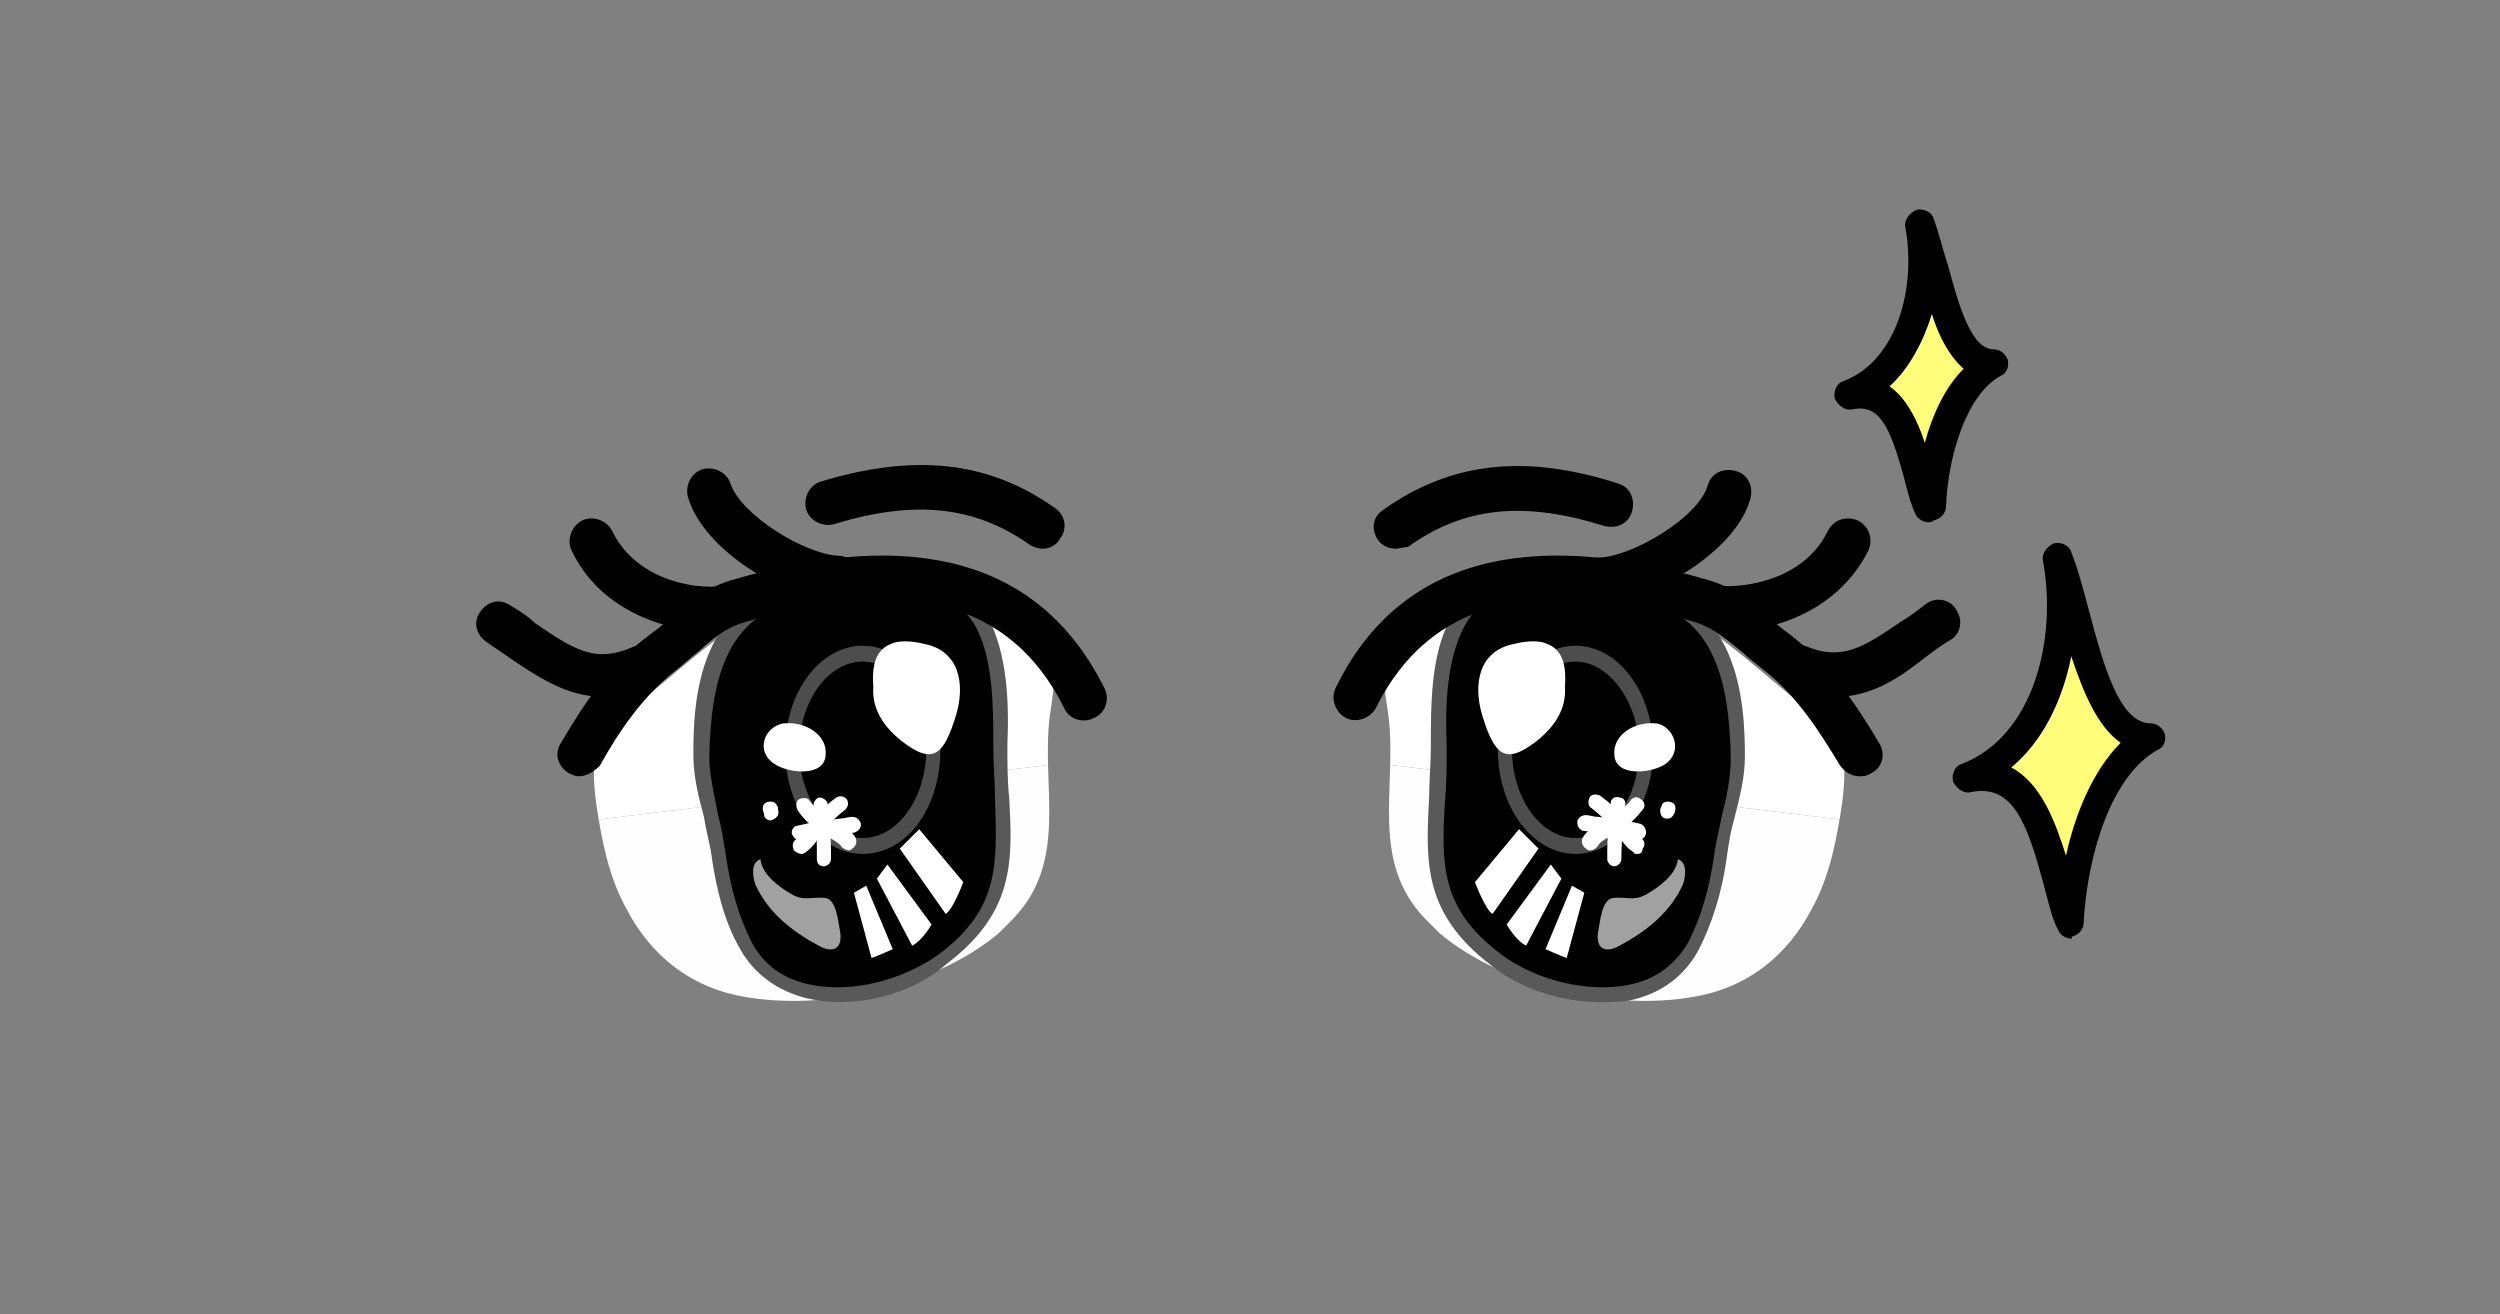 <?xml version="1.0" encoding="utf-8"?>
<!-- Generator: Adobe Illustrator 23.0.1, SVG Export Plug-In . SVG Version: 6.00 Build 0)  -->
<svg version="1.1" id="레이어_1" xmlns="http://www.w3.org/2000/svg" xmlns:xlink="http://www.w3.org/1999/xlink" x="0px"
	 y="0px" viewBox="0 0 141.7 74.5" style="enable-background:new 0 0 141.7 74.5;" xml:space="preserve">
<rect x="0" y="0" width="141.7" height="74.5" fill="#808080" stroke="none"/>
<style type="text/css">
	.st0{fill:url(#SVGID_1_);}
	.st1{fill:url(#SVGID_2_);}
	.st2{fill:url(#SVGID_3_);}
	.st3{clip-path:url(#SVGID_5_);}
	.st4{fill:url(#SVGID_6_);}
	.st5{fill:url(#SVGID_7_);}
	.st6{fill:url(#SVGID_8_);}
	.st7{fill:#FFFFFF;}
	.st8{fill:#00A2F6;}
	.st9{fill:#673101;}
	.st10{fill-rule:evenodd;clip-rule:evenodd;fill:#FFFFFF;}
	.st11{fill-rule:evenodd;clip-rule:evenodd;fill:#FFBFBA;}
	.st12{fill-rule:evenodd;clip-rule:evenodd;fill:#D74848;}
	.st13{fill:#231815;}
	.st14{fill-rule:evenodd;clip-rule:evenodd;}
	.st15{fill:#0085C9;}
	.st16{fill:#E8E8E8;}
	.st17{opacity:0.24;clip-path:url(#SVGID_10_);fill:url(#SVGID_11_);}
	.st18{fill:#0F1113;}
	.st19{fill:#272727;}
	.st20{fill:url(#SVGID_12_);}
	.st21{fill:url(#SVGID_13_);}
	.st22{fill:url(#SVGID_14_);}
	.st23{fill:#363636;}
	.st24{fill:#F8F8F6;}
	.st25{fill:#FFF7D4;}
	.st26{fill:#E3E3E3;}
	.st27{opacity:0.41;}
	.st28{fill:#6B5252;}
	.st29{fill:none;stroke:#FFFFFF;stroke-width:4;stroke-linecap:round;stroke-linejoin:round;stroke-miterlimit:10;}
	.st30{fill:none;}
	.st31{fill:none;stroke:#FFFFFF;stroke-width:2;stroke-linecap:round;stroke-linejoin:round;stroke-miterlimit:10;}
	.st32{fill:none;stroke:#FFFFFF;stroke-linecap:round;stroke-linejoin:round;stroke-miterlimit:10;}
	.st33{fill:none;stroke:#FFFFFF;stroke-width:3;stroke-linecap:round;stroke-linejoin:round;stroke-miterlimit:10;}
	.st34{fill:url(#SVGID_15_);}
	.st35{fill:none;stroke:#000000;stroke-width:3;stroke-linecap:round;stroke-linejoin:round;stroke-miterlimit:10;}
	.st36{stroke:#595959;stroke-miterlimit:10;}
	.st37{stroke:#4D4D4D;stroke-miterlimit:10;}
	.st38{fill:#A1A1A1;}
	.st39{fill:url(#SVGID_16_);}
	.st40{fill:#FFFD7A;stroke:#000000;stroke-width:2;stroke-linecap:round;stroke-linejoin:round;stroke-miterlimit:10;}
	.st41{fill:#FFBFBA;}
	.st42{fill:#5FDB86;}
	.st43{fill:#FF8D6E;}
	.st44{fill:#FFFFFF;stroke:#000000;stroke-width:3;stroke-linecap:round;stroke-linejoin:round;stroke-miterlimit:10;}
	.st45{fill:#5FDB86;stroke:#000000;stroke-width:3;stroke-linecap:round;stroke-linejoin:round;stroke-miterlimit:10;}
	.st46{fill:#FF8D6E;stroke:#000000;stroke-width:3;stroke-linecap:round;stroke-linejoin:round;stroke-miterlimit:10;}
	.st47{fill:#FFFFFF;stroke:#FFA9DC;stroke-width:2;stroke-linecap:round;stroke-linejoin:round;stroke-miterlimit:10;}
	.st48{fill:#74E053;stroke:#FFA9DC;stroke-width:2;stroke-linecap:round;stroke-linejoin:round;stroke-miterlimit:10;}
	.st49{fill:url(#SVGID_17_);}
	.st50{fill:url(#SVGID_18_);}
	.st51{fill:url(#SVGID_19_);}
	.st52{fill:#FFFFFF;stroke:#FFA9DC;stroke-width:2;stroke-miterlimit:10;}
	.st53{clip-path:url(#SVGID_21_);fill:#FFFFFF;}
	.st54{clip-path:url(#SVGID_21_);fill:#FFFEFF;}
	.st55{fill:#595959;}
	.st56{fill:#4D4D4D;}
	.st57{clip-path:url(#SVGID_23_);fill:#FFFFFF;}
	.st58{clip-path:url(#SVGID_23_);fill:#FFFEFF;}
	.st59{fill:#FFFD7A;}
	.st60{fill:#FFFFFF;stroke:#000000;stroke-width:2.8;stroke-linecap:round;stroke-linejoin:round;stroke-miterlimit:10;}
	.st61{fill:#FFBFBA;stroke:#000000;stroke-width:2.8;stroke-linecap:round;stroke-linejoin:round;stroke-miterlimit:10;}
	.st62{fill:#FFA9DC;}
	.st63{fill:#74E053;}
	.st64{fill:#FFFFFF;stroke:#040000;stroke-width:3;stroke-linecap:round;stroke-linejoin:round;stroke-miterlimit:10;}
	.st65{fill:#F7B52C;stroke:#040000;stroke-width:3;stroke-linecap:round;stroke-linejoin:round;stroke-miterlimit:10;}
</style>
<g>
	<g>
		<g>
			<g>
				<defs>
					<path id="SVGID_20_" d="M56.6,52.9c-3.7,3.1-9.9,4.4-14.4,3.6c-3-0.5-5.3-2.3-6.7-5c-1-1.8-1.4-3.9-1.7-5.9
						c-0.4-3,0-3.9,2.3-5.7c2.2-1.7,4.2-3.7,6.7-5.1c3.7-2.1,10.8-2.8,14.7-0.8c2.9,1.5,2.4,3.8,2,6.6c-0.5,4,1.1,8.2-2.1,11.5
						C57.2,52.3,56.9,52.6,56.6,52.9z"/>
				</defs>
				<clipPath id="SVGID_1_">
					<use xlink:href="#SVGID_20_"  style="overflow:visible;"/>
				</clipPath>
				<polygon style="clip-path:url(#SVGID_1_);fill:#FFFFFF;" points="57.1,31.9 33.5,34.8 33.5,31.9 				"/>
				<polygon style="clip-path:url(#SVGID_1_);fill:#FFFFFF;" points="60.7,43.2 33.5,46.5 33.5,34.8 57.1,31.9 60.7,31.9 				"/>
				<polygon style="clip-path:url(#SVGID_1_);fill:#FFFEFF;" points="60.7,55 41.2,57.3 33.5,57.3 33.5,56.7 33.5,46.5 60.7,43.2 
									"/>
				<polygon style="clip-path:url(#SVGID_1_);fill:#FFFEFF;" points="41.2,57.3 60.7,55 60.7,57.3 				"/>
			</g>
		</g>
		<g>
			<g>
				<path d="M47.4,34.1C47.4,34.1,47.3,34.1,47.4,34.1c-3-0.2-7.5-2.9-8.4-5.9c-0.2-0.7,0.2-1.4,0.8-1.6c0.7-0.2,1.4,0.2,1.6,0.8
					c0.6,1.8,4.2,4,6.1,4.1c0.7,0,1.2,0.6,1.2,1.3C48.6,33.6,48,34.1,47.4,34.1z"/>
			</g>
			<g>
				<path d="M40.4,35.8c-3,0-6.5-1.4-8-4.6c-0.3-0.6,0-1.4,0.6-1.7c0.6-0.3,1.4,0,1.7,0.6c1.2,2.5,4.2,3.4,6.5,3.1
					c0.7-0.1,1.3,0.4,1.4,1.1c0.1,0.7-0.4,1.3-1.1,1.4C41.1,35.7,40.7,35.8,40.4,35.8z"/>
			</g>
			<g>
				<path d="M34.2,39.5c-2.1,0-3.8-1.2-5.3-2.2c-0.4-0.3-0.9-0.6-1.3-0.9c-0.6-0.4-0.8-1.1-0.4-1.7c0.4-0.6,1.1-0.8,1.7-0.4
					c0.5,0.3,1,0.6,1.4,1c2.2,1.5,3.4,2.3,5.5,1.4c0.6-0.3,1.4,0,1.6,0.7c0.3,0.6,0,1.4-0.7,1.6C35.8,39.3,35,39.5,34.2,39.5z"/>
			</g>
			<g>
				<g>
					<path d="M49.4,32.9c2.5-0.3,5,0.2,6.3,2.5c1.1,2,1.1,4.9,1.1,7c-0.1,5.2,1.3,8.6-3.3,12.1c-3.2,2.4-9.1,3.2-11.2-0.9
						c-0.9-1.6-1.3-3.5-1.6-5.3c-0.3-1.7-1-3.6-1-5.4c0.1-3.7,0.5-9.1,6.6-9.4C47.3,33.4,48.3,33,49.4,32.9z"/>
					<path class="st55" d="M47.5,56.8c-0.6,0-1.2-0.1-1.7-0.2c-1.7-0.4-3.1-1.4-3.9-2.9c-0.8-1.4-1.3-3.2-1.6-5.4
						c-0.1-0.6-0.3-1.3-0.4-2c-0.3-1.1-0.6-2.3-0.6-3.5c0-2.8,0.1-9.5,7-9.9c0.5,0,0.9-0.2,1.4-0.3c0.5-0.1,1-0.3,1.6-0.3l0,0
						c3.3-0.4,5.6,0.6,6.7,2.7c1.1,2.1,1.2,4.8,1.1,7.2c0,1.1,0,2.1,0.1,3c0.2,3.6,0.3,6.5-3.5,9.4C52,56.1,49.7,56.8,47.5,56.8z
						 M50.6,33.2c-0.4,0-0.8,0-1.2,0.1l0,0c-0.5,0.1-1,0.2-1.4,0.3c-0.5,0.1-1.1,0.3-1.6,0.3c-5.3,0.3-6.1,4.7-6.2,9
						c0,1,0.3,2.2,0.5,3.3c0.2,0.7,0.3,1.4,0.4,2c0.3,2.2,0.8,3.8,1.5,5.2c0.7,1.3,1.8,2.1,3.3,2.4c2.3,0.5,5.2-0.2,7.3-1.7
						c3.5-2.6,3.3-5.2,3.2-8.7c0-1-0.1-2-0.1-3.1c0-2.3,0-4.9-1-6.8C54.4,34,52.9,33.2,50.6,33.2z"/>
				</g>
				<g>
					<ellipse cx="48.9" cy="42.5" rx="4" ry="5.5"/>
					<path class="st56" d="M48.9,48.4c-2.4,0-4.4-2.6-4.4-5.9s2-5.9,4.4-5.9s4.4,2.6,4.4,5.9S51.4,48.4,48.9,48.4z M48.9,37.5
						c-2,0-3.6,2.3-3.6,5s1.6,5,3.6,5c2,0,3.6-2.3,3.6-5S50.9,37.5,48.9,37.5z"/>
				</g>
				<g>
					<path class="st7" d="M50.5,36.5c0.4-0.2,1.1-0.2,1.9,0c2,0.4,2.3,2.3,1.8,4c-0.7,2.3-1.3,2.9-3.1,1.5c-1-0.8-1.7-1.8-1.6-3.1
						C49.4,37.6,49.7,36.8,50.5,36.5z"/>
				</g>
				<g>
					<path class="st7" d="M44.4,41c0,0,0.1,0,0.1,0c1.1-0.1,2.4,0.6,2.3,1.8c-0.1,1.3-2.2,1-2.9,0.5C42.8,42.6,43.3,41.2,44.4,41z"
						/>
				</g>
				<g>
					<path class="st7" d="M52.1,47l2.5,3c0,0-0.6,1.6-1,1.8l-2.6-3.7L52.1,47z"/>
				</g>
				<g>
					<path class="st7" d="M50.3,49l2.5,3.4c0,0-0.5,0.9-1.1,1.2l-2-3.8L50.3,49z"/>
				</g>
				<g>
					<path class="st7" d="M49.1,50.2l1.5,3.6c0,0-0.9,0.4-1.2,0.5l-1-3.7L49.1,50.2z"/>
				</g>
				<g>
					<path class="st38" d="M43.1,48.7c0.1,0.9,1.1,1.6,1.8,2c0.7,0.4,1.2,0.1,1.9,0.2c0.6,0.1,0.7,1.3,0.8,1.8
						c0.2,1-0.3,1.4-1.2,0.9c-1.5-0.8-2.9-1.9-3.6-3.5C42.7,49.8,42.5,48.9,43.1,48.7z"/>
				</g>
				<g>
					<g>
						<path class="st7" d="M46.7,49.1C46.7,49.1,46.7,49.1,46.7,49.1c-0.3,0-0.4-0.2-0.4-0.4c0-1.1,0-2.1-0.2-3
							c0-0.2,0.1-0.4,0.3-0.5c0.2,0,0.4,0.1,0.5,0.3c0.1,0.9,0.2,1.8,0.2,2.8c0,0.1,0,0.1,0,0.2l0,0.2
							C47.1,48.9,46.9,49.1,46.7,49.1z"/>
					</g>
					<g>
						<path class="st7" d="M45.3,47.6c-0.2,0-0.3-0.1-0.4-0.3c-0.1-0.2,0.1-0.5,0.3-0.5c0.8-0.2,1.6-0.3,2.4-0.4
							c0.2,0,0.5-0.1,0.7-0.1c0.2,0,0.4,0.1,0.5,0.4c0,0.2-0.1,0.4-0.4,0.5c-0.2,0-0.5,0.1-0.7,0.1c-0.8,0.1-1.5,0.2-2.3,0.4
							C45.4,47.5,45.3,47.6,45.3,47.6z"/>
					</g>
					<g>
						<path class="st7" d="M48.1,48.2c-0.1,0-0.3-0.1-0.4-0.2c-0.1-0.2-0.5-0.4-0.8-0.6c-0.2-0.1-0.4-0.2-0.5-0.3L46.3,47
							c-0.4-0.3-0.8-0.6-1.1-1.1c-0.1-0.2-0.1-0.5,0.1-0.6c0.2-0.1,0.5-0.1,0.6,0.1c0.2,0.3,0.5,0.6,0.9,0.8l0.1,0.1
							c0.1,0.1,0.3,0.2,0.5,0.3c0.4,0.2,0.9,0.5,1.1,0.9c0.1,0.2,0,0.5-0.2,0.6C48.2,48.2,48.2,48.2,48.1,48.2z"/>
					</g>
					<g>
						<path class="st7" d="M45.4,48.4c-0.1,0-0.3-0.1-0.4-0.2c-0.1-0.2-0.1-0.5,0.1-0.6c0.2-0.2,0.4-0.4,0.6-0.7
							c0.1-0.2,0.3-0.4,0.4-0.5c0.4-0.5,0.9-0.9,1.3-1.2c0.2-0.1,0.4-0.1,0.6,0.1c0.1,0.2,0.1,0.4-0.1,0.6c-0.4,0.3-0.8,0.7-1.2,1.1
							c-0.1,0.1-0.2,0.3-0.3,0.5c-0.2,0.3-0.5,0.7-0.9,0.9C45.6,48.4,45.5,48.4,45.4,48.4z"/>
					</g>
					<g>
						<path class="st7" d="M43.7,46.5c-0.2,0-0.4-0.1-0.4-0.4c0,0,0,0,0,0c-0.1-0.2-0.1-0.5,0.1-0.6c0.2-0.1,0.5-0.1,0.6,0.1
							c0.1,0.1,0.1,0.2,0.1,0.3C44.2,46.2,44,46.4,43.7,46.5C43.8,46.5,43.8,46.5,43.7,46.5z"/>
					</g>
				</g>
			</g>
			<g>
				<path d="M32.8,44c-0.2,0-0.4-0.1-0.6-0.2c-0.6-0.4-0.8-1.1-0.4-1.7c1.3-2.2,2.8-4.5,5-6.1c0.4-0.3,0.8-0.6,1.1-0.9
					c1-0.8,1.9-1.7,3.5-2.2c10.5-3.1,17.6-1.1,21.2,6.1c0.3,0.6,0.1,1.4-0.6,1.7c-0.6,0.3-1.4,0.1-1.7-0.6c-3-6-8.9-7.6-18.2-4.8
					c-1,0.3-1.7,0.9-2.6,1.7c-0.4,0.3-0.8,0.7-1.2,1c-1.8,1.4-3.2,3.4-4.3,5.4C33.6,43.8,33.2,44,32.8,44z"/>
			</g>
			<g>
				<path d="M59.1,31.1c-0.3,0-0.5-0.1-0.7-0.2c-3.1-2.2-6.5-2.6-11.1-1.2c-0.7,0.2-1.4-0.2-1.6-0.8c-0.2-0.7,0.2-1.4,0.8-1.6
					c5.3-1.6,9.5-1.2,13.3,1.5c0.6,0.4,0.7,1.2,0.3,1.7C59.9,30.9,59.5,31.1,59.1,31.1z"/>
			</g>
		</g>
	</g>
	<g>
		<g>
			<g>
				<defs>
					<path id="SVGID_22_" d="M81.6,52.9c3.7,3.1,9.9,4.4,14.4,3.6c3-0.5,5.3-2.3,6.7-5c1-1.8,1.4-3.9,1.7-5.9c0.4-3,0-3.9-2.3-5.7
						c-2.2-1.7-4.2-3.7-6.7-5.1c-3.7-2.1-10.8-2.8-14.7-0.8c-2.9,1.5-2.4,3.8-2,6.6c0.5,4-1.1,8.2,2.1,11.5
						C81,52.3,81.3,52.6,81.6,52.9z"/>
				</defs>
				<clipPath id="SVGID_2_">
					<use xlink:href="#SVGID_22_"  style="overflow:visible;"/>
				</clipPath>
				<polygon style="clip-path:url(#SVGID_2_);fill:#FFFFFF;" points="104.7,34.8 81.1,31.9 104.7,31.9 				"/>
				<polygon style="clip-path:url(#SVGID_2_);fill:#FFFFFF;" points="104.7,46.5 77.5,43.2 77.5,31.9 81.1,31.9 104.7,34.8 				"/>
				<polygon style="clip-path:url(#SVGID_2_);fill:#FFFEFF;" points="104.7,56.7 104.7,57.3 97,57.3 77.5,55 77.5,43.2 104.7,46.5 
									"/>
				<polygon style="clip-path:url(#SVGID_2_);fill:#FFFEFF;" points="77.5,55 97,57.3 77.5,57.3 				"/>
			</g>
		</g>
		<g>
			<g>
				<path d="M90.8,34.1c-0.7,0-1.2-0.5-1.3-1.2c0-0.7,0.5-1.3,1.2-1.3c1.9-0.1,5.6-2.3,6.1-4.1c0.2-0.7,0.9-1,1.6-0.8
					c0.7,0.2,1,0.9,0.8,1.6C98.4,31.2,93.8,34,90.8,34.1C90.9,34.1,90.8,34.1,90.8,34.1z"/>
			</g>
			<g>
				<path d="M97.8,35.8c-0.4,0-0.7,0-1-0.1c-0.7-0.1-1.2-0.7-1.1-1.4c0.1-0.7,0.7-1.2,1.4-1.1c2.3,0.2,5.3-0.6,6.5-3.1
					c0.3-0.6,1-0.9,1.7-0.6c0.6,0.3,0.9,1,0.6,1.7C104.3,34.4,100.9,35.8,97.8,35.8z"/>
			</g>
			<g>
				<path d="M104,39.5c-0.8,0-1.7-0.2-2.6-0.6c-0.6-0.3-0.9-1-0.7-1.6c0.3-0.6,1-0.9,1.6-0.7c2.1,0.9,3.3,0.1,5.5-1.4
					c0.5-0.3,0.9-0.6,1.4-1c0.6-0.4,1.4-0.2,1.7,0.4c0.4,0.6,0.2,1.4-0.4,1.7c-0.5,0.3-0.9,0.6-1.3,0.9
					C107.8,38.3,106.2,39.5,104,39.5z"/>
			</g>
			<g>
				<g>
					<path d="M88.8,32.9c-2.5-0.3-5,0.2-6.3,2.5c-1.1,2-1.1,4.9-1.1,7c0.1,5.2-1.3,8.6,3.3,12.1c3.2,2.4,9.1,3.2,11.2-0.9
						c0.9-1.6,1.3-3.5,1.6-5.3c0.3-1.7,1-3.6,1-5.4c-0.1-3.7-0.5-9.1-6.6-9.4C90.9,33.4,89.9,33,88.8,32.9z"/>
					<path class="st55" d="M90.7,56.8c-2.1,0-4.5-0.7-6.2-2.1c-3.8-2.9-3.7-5.8-3.5-9.4c0-1,0.1-1.9,0.1-3c0-2.4,0-5.2,1.1-7.2
						c1.1-2.1,3.4-3,6.7-2.7l0,0c0.5,0.1,1.1,0.2,1.6,0.3c0.5,0.1,1,0.3,1.4,0.3c6.8,0.4,7,7,7,9.9c0,1.2-0.3,2.3-0.6,3.5
						c-0.2,0.7-0.3,1.3-0.4,2c-0.3,2.3-0.9,4-1.6,5.4c-0.8,1.5-2.1,2.5-3.9,2.9C91.9,56.8,91.3,56.8,90.7,56.8z M87.6,33.2
						c-2.3,0-3.8,0.8-4.6,2.3c-1,1.9-1.1,4.5-1,6.8c0,1.1,0,2.1-0.1,3.1c-0.2,3.5-0.3,6.1,3.2,8.7c2,1.5,5,2.2,7.3,1.7
						c1.5-0.3,2.6-1.2,3.3-2.4c0.7-1.4,1.2-3,1.5-5.2c0.1-0.7,0.3-1.4,0.4-2c0.3-1.1,0.5-2.2,0.5-3.3c-0.1-4.3-0.9-8.7-6.2-9
						c-0.5,0-1.1-0.2-1.6-0.3c-0.5-0.1-1-0.3-1.4-0.3l0,0C88.4,33.2,88,33.2,87.6,33.2z"/>
				</g>
				<g>
					<ellipse cx="89.3" cy="42.5" rx="4" ry="5.5"/>
					<path class="st56" d="M89.3,48.4c-2.4,0-4.4-2.6-4.4-5.9s2-5.9,4.4-5.9s4.4,2.6,4.4,5.9S91.7,48.4,89.3,48.4z M89.3,37.5
						c-2,0-3.6,2.3-3.6,5s1.6,5,3.6,5s3.6-2.3,3.6-5S91.2,37.5,89.3,37.5z"/>
				</g>
				<g>
					<path class="st7" d="M87.7,36.5c-0.4-0.2-1.1-0.2-1.9,0c-2,0.4-2.3,2.3-1.8,4c0.7,2.3,1.3,2.9,3.1,1.5c1-0.8,1.7-1.8,1.6-3.1
						C88.8,37.6,88.5,36.8,87.7,36.5z"/>
				</g>
				<g>
					<path class="st7" d="M93.9,41c0,0-0.1,0-0.1,0c-1.1-0.1-2.4,0.6-2.3,1.8c0.1,1.3,2.2,1,2.9,0.5C95.4,42.6,94.9,41.2,93.9,41z"
						/>
				</g>
				<g>
					<path class="st7" d="M86.1,47l-2.5,3c0,0,0.6,1.6,1,1.8l2.6-3.7L86.1,47z"/>
				</g>
				<g>
					<path class="st7" d="M87.9,49l-2.5,3.4c0,0,0.5,0.9,1.1,1.2l2-3.8L87.9,49z"/>
				</g>
				<g>
					<path class="st7" d="M89.1,50.2l-1.5,3.6c0,0,0.9,0.4,1.2,0.5l1-3.7L89.1,50.2z"/>
				</g>
				<g>
					<path class="st38" d="M95.1,48.7c-0.1,0.9-1.1,1.6-1.8,2c-0.7,0.4-1.2,0.1-1.9,0.2c-0.6,0.1-0.7,1.3-0.8,1.8
						c-0.2,1,0.3,1.4,1.2,0.9c1.5-0.8,2.9-1.9,3.6-3.5C95.5,49.8,95.7,48.9,95.1,48.7z"/>
				</g>
				<g>
					<g>
						<path class="st7" d="M91.5,49.1c-0.2,0-0.4-0.2-0.4-0.4l0-0.2c0-0.1,0-0.1,0-0.2c0-1,0.1-1.9,0.2-2.8c0-0.2,0.2-0.4,0.5-0.3
							c0.2,0,0.4,0.2,0.3,0.5c-0.1,0.9-0.2,1.9-0.2,3C91.9,48.9,91.7,49.1,91.5,49.1C91.5,49.1,91.5,49.1,91.5,49.1z"/>
					</g>
					<g>
						<path class="st7" d="M92.9,47.6c0,0-0.1,0-0.1,0c-0.7-0.2-1.5-0.3-2.3-0.4c-0.2,0-0.5-0.1-0.7-0.1c-0.2,0-0.4-0.2-0.4-0.5
							c0-0.2,0.2-0.4,0.5-0.4c0.2,0,0.4,0.1,0.7,0.1c0.8,0.1,1.6,0.2,2.4,0.4c0.2,0.1,0.3,0.3,0.3,0.5
							C93.3,47.4,93.1,47.6,92.9,47.6z"/>
					</g>
					<g>
						<path class="st7" d="M90.1,48.2c-0.1,0-0.1,0-0.2-0.1c-0.2-0.1-0.3-0.4-0.2-0.6c0.2-0.4,0.7-0.7,1.1-0.9
							c0.2-0.1,0.3-0.2,0.5-0.3l0.2-0.1c0.3-0.3,0.7-0.5,0.9-0.8c0.1-0.2,0.4-0.3,0.6-0.1c0.2,0.1,0.3,0.4,0.1,0.6
							c-0.3,0.4-0.7,0.8-1.1,1l-0.1,0.1c-0.1,0.1-0.3,0.2-0.5,0.3c-0.3,0.2-0.7,0.4-0.8,0.6C90.4,48.2,90.2,48.2,90.1,48.2z"/>
					</g>
					<g>
						<path class="st7" d="M92.8,48.4c-0.1,0-0.2,0-0.2-0.1c-0.4-0.2-0.6-0.6-0.9-0.9c-0.1-0.2-0.2-0.3-0.3-0.5
							c-0.4-0.4-0.8-0.8-1.2-1.1c-0.2-0.1-0.2-0.4-0.1-0.6c0.1-0.2,0.4-0.2,0.6-0.1c0.4,0.3,0.9,0.7,1.3,1.2
							c0.1,0.2,0.3,0.4,0.4,0.5c0.2,0.3,0.4,0.5,0.6,0.7c0.2,0.1,0.3,0.4,0.1,0.6C93.1,48.4,92.9,48.4,92.8,48.4z"/>
					</g>
					<g>
						<path class="st7" d="M94.5,46.4C94.4,46.4,94.4,46.4,94.5,46.4c-0.3,0-0.4-0.2-0.4-0.5c0-0.1,0.1-0.2,0.1-0.3
							c0.1-0.2,0.4-0.2,0.6-0.1c0.2,0.1,0.2,0.4,0.1,0.6C94.8,46.3,94.7,46.4,94.5,46.4z"/>
					</g>
				</g>
			</g>
			<g>
				<path d="M105.4,44c-0.4,0-0.8-0.2-1.1-0.6c-1.2-2-2.5-4-4.3-5.4c-0.5-0.4-0.9-0.7-1.2-1c-0.9-0.7-1.5-1.3-2.6-1.7
					C86.9,32.5,81,34.1,78,40.1c-0.3,0.6-1.1,0.9-1.7,0.6c-0.6-0.3-0.9-1.1-0.6-1.7c3.5-7.2,10.7-9.2,21.2-6.1
					c1.6,0.5,2.5,1.3,3.5,2.2c0.3,0.3,0.7,0.6,1.1,0.9c2.2,1.7,3.7,3.9,5,6.1c0.4,0.6,0.2,1.4-0.4,1.7C105.8,44,105.6,44,105.4,44z"
					/>
			</g>
			<g>
				<path d="M79.1,31.1c-0.4,0-0.8-0.2-1-0.5c-0.4-0.6-0.3-1.3,0.3-1.7c3.8-2.7,8-3.2,13.3-1.5c0.7,0.2,1,0.9,0.8,1.6
					c-0.2,0.7-0.9,1-1.6,0.8c-4.5-1.4-7.9-1.1-11.1,1.2C79.6,31,79.3,31.1,79.1,31.1z"/>
			</g>
		</g>
	</g>
	<g>
		<path class="st59" d="M116.6,31.6c0.8,4.5-0.4,10.6-5.2,12.4c4.5-0.9,4.6,5.9,5.9,8.3c0.1-3.4,1.4-8.7,4.6-10.5
			C118.7,41.8,118,35.5,116.6,31.6z"/>
		<path d="M117.4,53.2c-0.3,0-0.6-0.2-0.7-0.4c-0.4-0.7-0.6-1.7-0.9-2.8c-0.9-3.3-1.7-5.6-4.1-5.1c-0.4,0.1-0.8-0.2-1-0.6
			c-0.1-0.4,0.1-0.9,0.5-1c4.1-1.6,5.4-7.1,4.6-11.5c-0.1-0.4,0.2-0.8,0.6-1c0.4-0.1,0.9,0.1,1,0.5c0.4,1,0.7,2.2,1,3.3
			c0.8,3,1.7,6.4,3.5,6.4c0,0,0,0,0,0c0.4,0,0.7,0.3,0.8,0.6c0.1,0.4-0.1,0.8-0.4,0.9c-2.7,1.5-4,6.1-4.2,9.8c0,0.4-0.3,0.7-0.7,0.8
			C117.5,53.2,117.4,53.2,117.4,53.2z M114,43.5c1.7,0.9,2.5,3.1,3.1,5c0.5-2.3,1.5-4.8,3.1-6.4c-1.3-0.9-2.1-2.8-2.8-4.9
			C116.9,39.7,115.8,42,114,43.5z"/>
	</g>
	<g>
		<path class="st59" d="M108.8,12.8c0.6,3.5-0.3,8.2-4,9.6c3.5-0.7,3.6,4.6,4.6,6.4c0.1-2.6,1.1-6.7,3.5-8.1
			C110.4,20.7,109.9,15.8,108.8,12.8z"/>
		<path d="M109.3,29.6c-0.3,0-0.6-0.2-0.7-0.4c-0.3-0.6-0.5-1.4-0.7-2.2c-0.8-2.9-1.4-4.1-2.9-3.8c-0.4,0.1-0.8-0.2-1-0.6
			c-0.1-0.4,0.1-0.9,0.5-1c3.1-1.2,4.1-5.4,3.5-8.7c-0.1-0.4,0.2-0.8,0.6-1c0.4-0.1,0.9,0.1,1,0.5c0.3,0.8,0.5,1.7,0.8,2.6
			c0.6,2.2,1.3,4.8,2.6,4.8c0,0,0,0,0,0c0.4,0,0.7,0.3,0.8,0.6c0.1,0.4-0.1,0.8-0.4,0.9c-2,1.1-3,4.7-3.1,7.4c0,0.4-0.3,0.7-0.7,0.8
			C109.5,29.6,109.4,29.6,109.3,29.6z M107.1,21.9c1,0.7,1.6,2,2,3.2c0.4-1.5,1.1-3.1,2.2-4.2c-0.8-0.7-1.4-1.8-1.8-3.1
			C109,19.4,108.2,20.9,107.1,21.9z"/>
	</g>
</g>
</svg>
